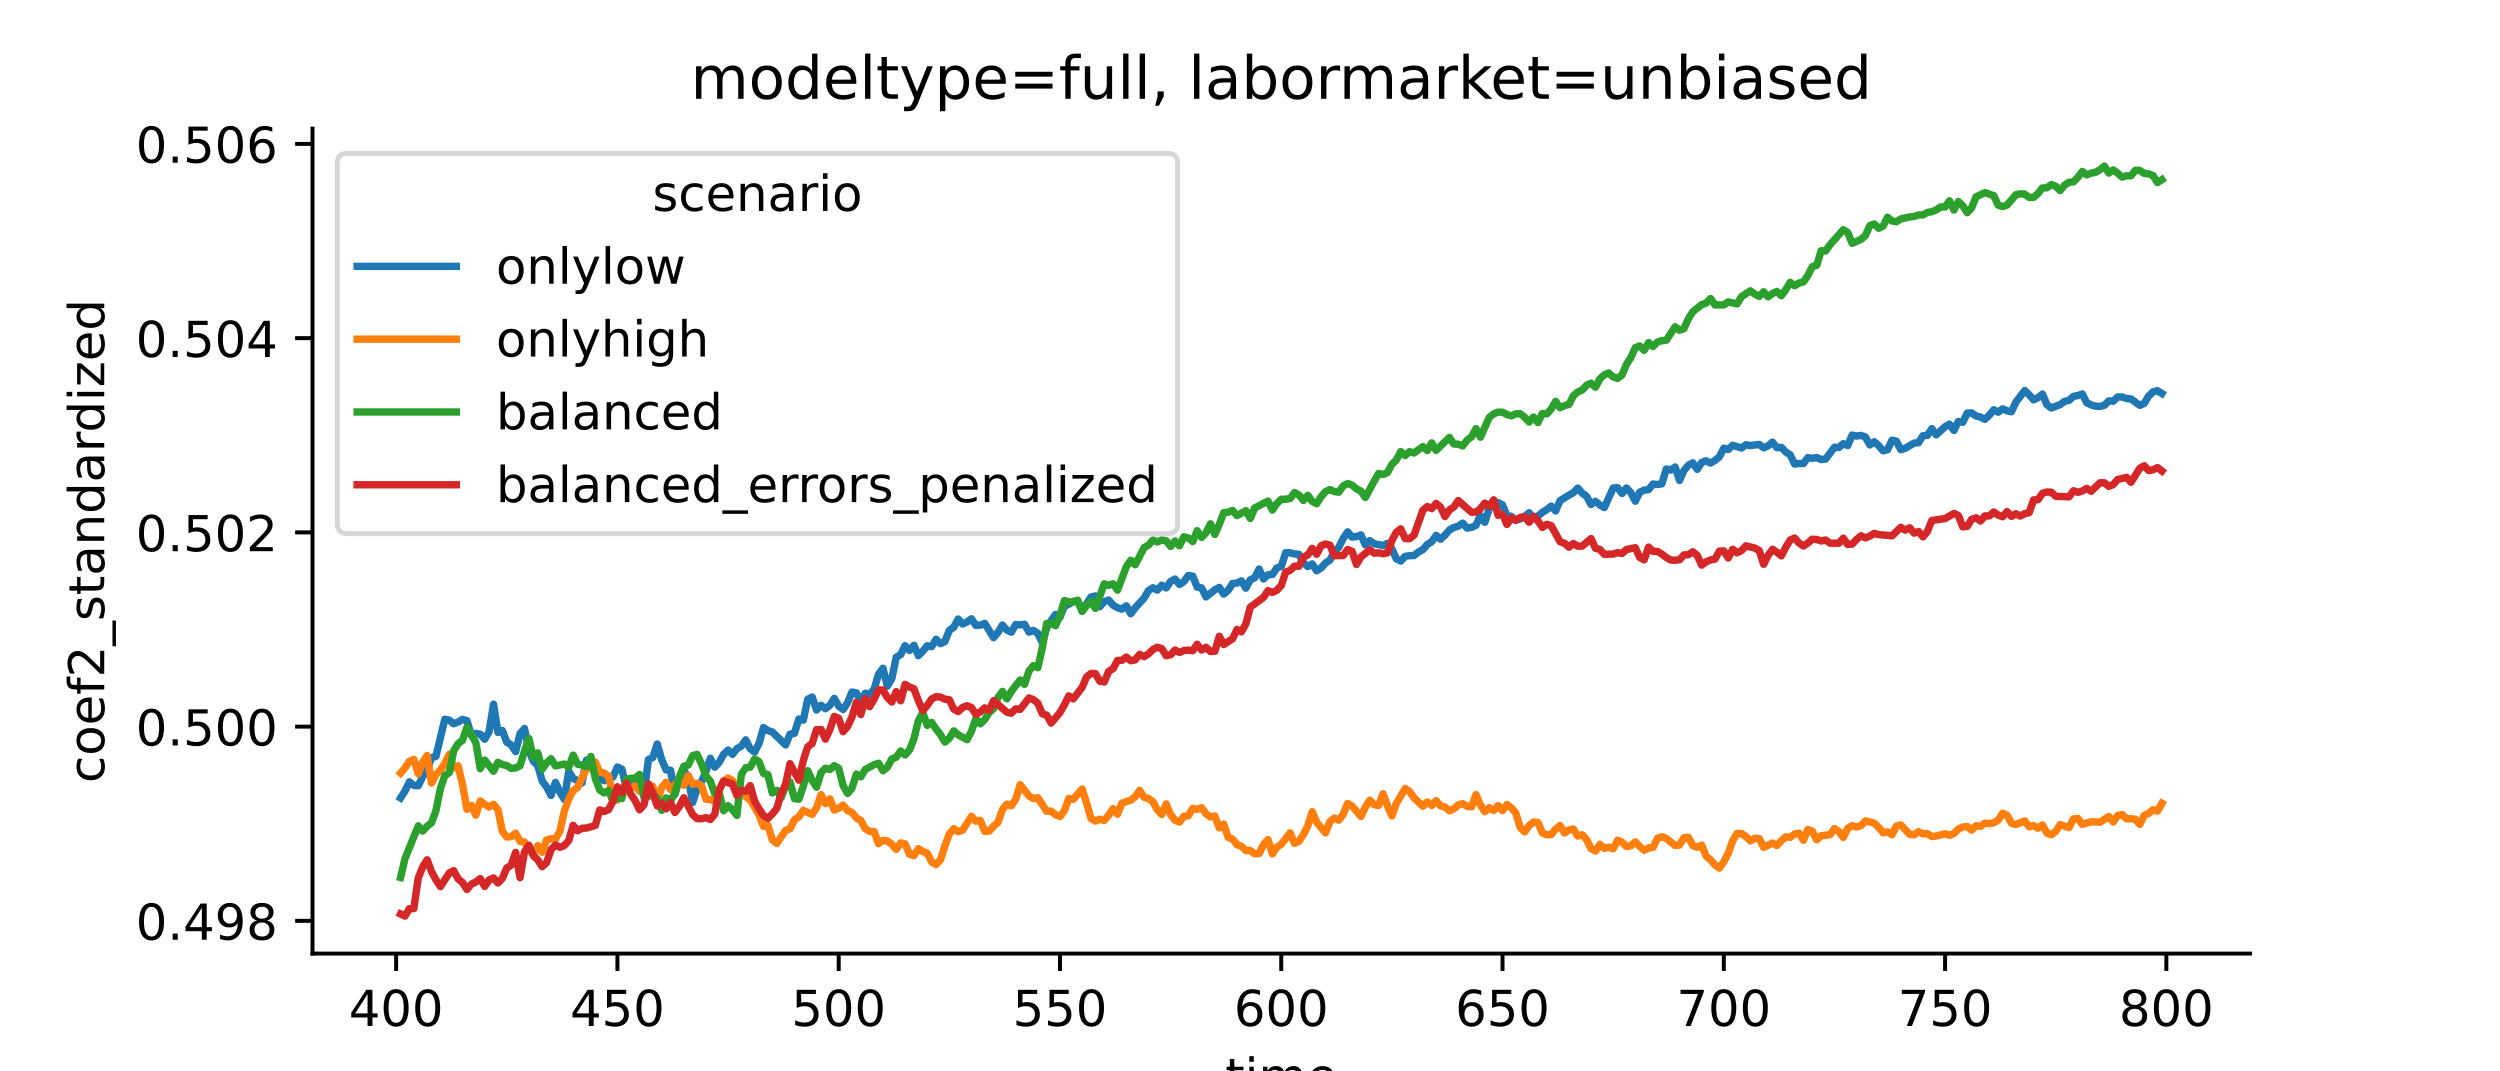 <?xml version="1.0" encoding="utf-8" standalone="no"?>
<!DOCTYPE svg PUBLIC "-//W3C//DTD SVG 1.1//EN"
  "http://www.w3.org/Graphics/SVG/1.1/DTD/svg11.dtd">
<!-- Created with matplotlib (https://matplotlib.org/) -->
<svg height="216pt" version="1.1" viewBox="0 0 504 216" width="504pt" xmlns="http://www.w3.org/2000/svg" xmlns:xlink="http://www.w3.org/1999/xlink">
 <defs>
  <style type="text/css">*{stroke-linecap:butt;stroke-linejoin:round;}</style>
 </defs>
 <g id="figure_1">
  <g id="patch_1">
   <path d="M 0 216 
L 504 216 
L 504 0 
L 0 0 
z
" style="fill:#ffffff;"/>
  </g>
  <g id="axes_1">
   <g id="patch_2">
    <path d="M 63 192.24 
L 453.6 192.24 
L 453.6 25.92 
L 63 25.92 
z
" style="fill:#ffffff;"/>
   </g>
   <g id="matplotlib.axis_1">
    <g id="xtick_1">
     <g id="line2d_1">
      <defs>
       <path d="M 0 0 
L 0 3.5 
" id="m5cd0f1c37a" style="stroke:#000000;stroke-width:0.8;"/>
      </defs>
      <g>
       <use style="stroke:#000000;stroke-width:0.8;" x="79.862" xlink:href="#m5cd0f1c37a" y="192.24"/>
      </g>
     </g>
     <g id="text_1">
      <!-- 400 -->
      <g transform="translate(70.319 206.838)scale(0.1 -0.1)">
       <defs>
        <path d="M 37.797 64.312 
L 12.891 25.391 
L 37.797 25.391 
z
M 35.203 72.906 
L 47.609 72.906 
L 47.609 25.391 
L 58.016 25.391 
L 58.016 17.188 
L 47.609 17.188 
L 47.609 0 
L 37.797 0 
L 37.797 17.188 
L 4.891 17.188 
L 4.891 26.703 
z
" id="DejaVuSans-52"/>
        <path d="M 31.781 66.406 
Q 24.172 66.406 20.328 58.906 
Q 16.5 51.422 16.5 36.375 
Q 16.5 21.391 20.328 13.891 
Q 24.172 6.391 31.781 6.391 
Q 39.453 6.391 43.281 13.891 
Q 47.125 21.391 47.125 36.375 
Q 47.125 51.422 43.281 58.906 
Q 39.453 66.406 31.781 66.406 
z
M 31.781 74.219 
Q 44.047 74.219 50.516 64.516 
Q 56.984 54.828 56.984 36.375 
Q 56.984 17.969 50.516 8.266 
Q 44.047 -1.422 31.781 -1.422 
Q 19.531 -1.422 13.062 8.266 
Q 6.594 17.969 6.594 36.375 
Q 6.594 54.828 13.062 64.516 
Q 19.531 74.219 31.781 74.219 
z
" id="DejaVuSans-48"/>
       </defs>
       <use xlink:href="#DejaVuSans-52"/>
       <use x="63.623" xlink:href="#DejaVuSans-48"/>
       <use x="127.246" xlink:href="#DejaVuSans-48"/>
      </g>
     </g>
    </g>
    <g id="xtick_2">
     <g id="line2d_2">
      <g>
       <use style="stroke:#000000;stroke-width:0.8;" x="124.472" xlink:href="#m5cd0f1c37a" y="192.24"/>
      </g>
     </g>
     <g id="text_2">
      <!-- 450 -->
      <g transform="translate(114.928 206.838)scale(0.1 -0.1)">
       <defs>
        <path d="M 10.797 72.906 
L 49.516 72.906 
L 49.516 64.594 
L 19.828 64.594 
L 19.828 46.734 
Q 21.969 47.469 24.109 47.828 
Q 26.266 48.188 28.422 48.188 
Q 40.625 48.188 47.75 41.5 
Q 54.891 34.812 54.891 23.391 
Q 54.891 11.625 47.562 5.094 
Q 40.234 -1.422 26.906 -1.422 
Q 22.312 -1.422 17.547 -0.641 
Q 12.797 0.141 7.719 1.703 
L 7.719 11.625 
Q 12.109 9.234 16.797 8.062 
Q 21.484 6.891 26.703 6.891 
Q 35.156 6.891 40.078 11.328 
Q 45.016 15.766 45.016 23.391 
Q 45.016 31 40.078 35.438 
Q 35.156 39.891 26.703 39.891 
Q 22.75 39.891 18.812 39.016 
Q 14.891 38.141 10.797 36.281 
z
" id="DejaVuSans-53"/>
       </defs>
       <use xlink:href="#DejaVuSans-52"/>
       <use x="63.623" xlink:href="#DejaVuSans-53"/>
       <use x="127.246" xlink:href="#DejaVuSans-48"/>
      </g>
     </g>
    </g>
    <g id="xtick_3">
     <g id="line2d_3">
      <g>
       <use style="stroke:#000000;stroke-width:0.8;" x="169.081" xlink:href="#m5cd0f1c37a" y="192.24"/>
      </g>
     </g>
     <g id="text_3">
      <!-- 500 -->
      <g transform="translate(159.537 206.838)scale(0.1 -0.1)">
       <use xlink:href="#DejaVuSans-53"/>
       <use x="63.623" xlink:href="#DejaVuSans-48"/>
       <use x="127.246" xlink:href="#DejaVuSans-48"/>
      </g>
     </g>
    </g>
    <g id="xtick_4">
     <g id="line2d_4">
      <g>
       <use style="stroke:#000000;stroke-width:0.8;" x="213.691" xlink:href="#m5cd0f1c37a" y="192.24"/>
      </g>
     </g>
     <g id="text_4">
      <!-- 550 -->
      <g transform="translate(204.147 206.838)scale(0.1 -0.1)">
       <use xlink:href="#DejaVuSans-53"/>
       <use x="63.623" xlink:href="#DejaVuSans-53"/>
       <use x="127.246" xlink:href="#DejaVuSans-48"/>
      </g>
     </g>
    </g>
    <g id="xtick_5">
     <g id="line2d_5">
      <g>
       <use style="stroke:#000000;stroke-width:0.8;" x="258.3" xlink:href="#m5cd0f1c37a" y="192.24"/>
      </g>
     </g>
     <g id="text_5">
      <!-- 600 -->
      <g transform="translate(248.756 206.838)scale(0.1 -0.1)">
       <defs>
        <path d="M 33.016 40.375 
Q 26.375 40.375 22.484 35.828 
Q 18.609 31.297 18.609 23.391 
Q 18.609 15.531 22.484 10.953 
Q 26.375 6.391 33.016 6.391 
Q 39.656 6.391 43.531 10.953 
Q 47.406 15.531 47.406 23.391 
Q 47.406 31.297 43.531 35.828 
Q 39.656 40.375 33.016 40.375 
z
M 52.594 71.297 
L 52.594 62.312 
Q 48.875 64.062 45.094 64.984 
Q 41.312 65.922 37.594 65.922 
Q 27.828 65.922 22.672 59.328 
Q 17.531 52.734 16.797 39.406 
Q 19.672 43.656 24.016 45.922 
Q 28.375 48.188 33.594 48.188 
Q 44.578 48.188 50.953 41.516 
Q 57.328 34.859 57.328 23.391 
Q 57.328 12.156 50.688 5.359 
Q 44.047 -1.422 33.016 -1.422 
Q 20.359 -1.422 13.672 8.266 
Q 6.984 17.969 6.984 36.375 
Q 6.984 53.656 15.188 63.938 
Q 23.391 74.219 37.203 74.219 
Q 40.922 74.219 44.703 73.484 
Q 48.484 72.75 52.594 71.297 
z
" id="DejaVuSans-54"/>
       </defs>
       <use xlink:href="#DejaVuSans-54"/>
       <use x="63.623" xlink:href="#DejaVuSans-48"/>
       <use x="127.246" xlink:href="#DejaVuSans-48"/>
      </g>
     </g>
    </g>
    <g id="xtick_6">
     <g id="line2d_6">
      <g>
       <use style="stroke:#000000;stroke-width:0.8;" x="302.909" xlink:href="#m5cd0f1c37a" y="192.24"/>
      </g>
     </g>
     <g id="text_6">
      <!-- 650 -->
      <g transform="translate(293.366 206.838)scale(0.1 -0.1)">
       <use xlink:href="#DejaVuSans-54"/>
       <use x="63.623" xlink:href="#DejaVuSans-53"/>
       <use x="127.246" xlink:href="#DejaVuSans-48"/>
      </g>
     </g>
    </g>
    <g id="xtick_7">
     <g id="line2d_7">
      <g>
       <use style="stroke:#000000;stroke-width:0.8;" x="347.519" xlink:href="#m5cd0f1c37a" y="192.24"/>
      </g>
     </g>
     <g id="text_7">
      <!-- 700 -->
      <g transform="translate(337.975 206.838)scale(0.1 -0.1)">
       <defs>
        <path d="M 8.203 72.906 
L 55.078 72.906 
L 55.078 68.703 
L 28.609 0 
L 18.312 0 
L 43.219 64.594 
L 8.203 64.594 
z
" id="DejaVuSans-55"/>
       </defs>
       <use xlink:href="#DejaVuSans-55"/>
       <use x="63.623" xlink:href="#DejaVuSans-48"/>
       <use x="127.246" xlink:href="#DejaVuSans-48"/>
      </g>
     </g>
    </g>
    <g id="xtick_8">
     <g id="line2d_8">
      <g>
       <use style="stroke:#000000;stroke-width:0.8;" x="392.128" xlink:href="#m5cd0f1c37a" y="192.24"/>
      </g>
     </g>
     <g id="text_8">
      <!-- 750 -->
      <g transform="translate(382.584 206.838)scale(0.1 -0.1)">
       <use xlink:href="#DejaVuSans-55"/>
       <use x="63.623" xlink:href="#DejaVuSans-53"/>
       <use x="127.246" xlink:href="#DejaVuSans-48"/>
      </g>
     </g>
    </g>
    <g id="xtick_9">
     <g id="line2d_9">
      <g>
       <use style="stroke:#000000;stroke-width:0.8;" x="436.738" xlink:href="#m5cd0f1c37a" y="192.24"/>
      </g>
     </g>
     <g id="text_9">
      <!-- 800 -->
      <g transform="translate(427.194 206.838)scale(0.1 -0.1)">
       <defs>
        <path d="M 31.781 34.625 
Q 24.75 34.625 20.719 30.859 
Q 16.703 27.094 16.703 20.516 
Q 16.703 13.922 20.719 10.156 
Q 24.75 6.391 31.781 6.391 
Q 38.812 6.391 42.859 10.172 
Q 46.922 13.969 46.922 20.516 
Q 46.922 27.094 42.891 30.859 
Q 38.875 34.625 31.781 34.625 
z
M 21.922 38.812 
Q 15.578 40.375 12.031 44.719 
Q 8.5 49.078 8.5 55.328 
Q 8.5 64.062 14.719 69.141 
Q 20.953 74.219 31.781 74.219 
Q 42.672 74.219 48.875 69.141 
Q 55.078 64.062 55.078 55.328 
Q 55.078 49.078 51.531 44.719 
Q 48 40.375 41.703 38.812 
Q 48.828 37.156 52.797 32.312 
Q 56.781 27.484 56.781 20.516 
Q 56.781 9.906 50.312 4.234 
Q 43.844 -1.422 31.781 -1.422 
Q 19.734 -1.422 13.25 4.234 
Q 6.781 9.906 6.781 20.516 
Q 6.781 27.484 10.781 32.312 
Q 14.797 37.156 21.922 38.812 
z
M 18.312 54.391 
Q 18.312 48.734 21.844 45.562 
Q 25.391 42.391 31.781 42.391 
Q 38.141 42.391 41.719 45.562 
Q 45.312 48.734 45.312 54.391 
Q 45.312 60.062 41.719 63.234 
Q 38.141 66.406 31.781 66.406 
Q 25.391 66.406 21.844 63.234 
Q 18.312 60.062 18.312 54.391 
z
" id="DejaVuSans-56"/>
       </defs>
       <use xlink:href="#DejaVuSans-56"/>
       <use x="63.623" xlink:href="#DejaVuSans-48"/>
       <use x="127.246" xlink:href="#DejaVuSans-48"/>
      </g>
     </g>
    </g>
    <g id="text_10">
     <!-- time -->
     <g transform="translate(247.004 220.517)scale(0.1 -0.1)">
      <defs>
       <path d="M 18.312 70.219 
L 18.312 54.688 
L 36.812 54.688 
L 36.812 47.703 
L 18.312 47.703 
L 18.312 18.016 
Q 18.312 11.328 20.141 9.422 
Q 21.969 7.516 27.594 7.516 
L 36.812 7.516 
L 36.812 0 
L 27.594 0 
Q 17.188 0 13.234 3.875 
Q 9.281 7.766 9.281 18.016 
L 9.281 47.703 
L 2.688 47.703 
L 2.688 54.688 
L 9.281 54.688 
L 9.281 70.219 
z
" id="DejaVuSans-116"/>
       <path d="M 9.422 54.688 
L 18.406 54.688 
L 18.406 0 
L 9.422 0 
z
M 9.422 75.984 
L 18.406 75.984 
L 18.406 64.594 
L 9.422 64.594 
z
" id="DejaVuSans-105"/>
       <path d="M 52 44.188 
Q 55.375 50.25 60.062 53.125 
Q 64.75 56 71.094 56 
Q 79.641 56 84.281 50.016 
Q 88.922 44.047 88.922 33.016 
L 88.922 0 
L 79.891 0 
L 79.891 32.719 
Q 79.891 40.578 77.094 44.375 
Q 74.312 48.188 68.609 48.188 
Q 61.625 48.188 57.562 43.547 
Q 53.516 38.922 53.516 30.906 
L 53.516 0 
L 44.484 0 
L 44.484 32.719 
Q 44.484 40.625 41.703 44.406 
Q 38.922 48.188 33.109 48.188 
Q 26.219 48.188 22.156 43.531 
Q 18.109 38.875 18.109 30.906 
L 18.109 0 
L 9.078 0 
L 9.078 54.688 
L 18.109 54.688 
L 18.109 46.188 
Q 21.188 51.219 25.484 53.609 
Q 29.781 56 35.688 56 
Q 41.656 56 45.828 52.969 
Q 50 49.953 52 44.188 
z
" id="DejaVuSans-109"/>
       <path d="M 56.203 29.594 
L 56.203 25.203 
L 14.891 25.203 
Q 15.484 15.922 20.484 11.062 
Q 25.484 6.203 34.422 6.203 
Q 39.594 6.203 44.453 7.469 
Q 49.312 8.734 54.109 11.281 
L 54.109 2.781 
Q 49.266 0.734 44.188 -0.344 
Q 39.109 -1.422 33.891 -1.422 
Q 20.797 -1.422 13.156 6.188 
Q 5.516 13.812 5.516 26.812 
Q 5.516 40.234 12.766 48.109 
Q 20.016 56 32.328 56 
Q 43.359 56 49.781 48.891 
Q 56.203 41.797 56.203 29.594 
z
M 47.219 32.234 
Q 47.125 39.594 43.094 43.984 
Q 39.062 48.391 32.422 48.391 
Q 24.906 48.391 20.391 44.141 
Q 15.875 39.891 15.188 32.172 
z
" id="DejaVuSans-101"/>
      </defs>
      <use xlink:href="#DejaVuSans-116"/>
      <use x="39.209" xlink:href="#DejaVuSans-105"/>
      <use x="66.992" xlink:href="#DejaVuSans-109"/>
      <use x="164.404" xlink:href="#DejaVuSans-101"/>
     </g>
    </g>
   </g>
   <g id="matplotlib.axis_2">
    <g id="ytick_1">
     <g id="line2d_10">
      <defs>
       <path d="M 0 0 
L -3.5 0 
" id="m440f11b70c" style="stroke:#000000;stroke-width:0.8;"/>
      </defs>
      <g>
       <use style="stroke:#000000;stroke-width:0.8;" x="63" xlink:href="#m440f11b70c" y="185.649"/>
      </g>
     </g>
     <g id="text_11">
      <!-- 0.498 -->
      <g transform="translate(27.372 189.448)scale(0.1 -0.1)">
       <defs>
        <path d="M 10.688 12.406 
L 21 12.406 
L 21 0 
L 10.688 0 
z
" id="DejaVuSans-46"/>
        <path d="M 10.984 1.516 
L 10.984 10.5 
Q 14.703 8.734 18.5 7.812 
Q 22.312 6.891 25.984 6.891 
Q 35.75 6.891 40.891 13.453 
Q 46.047 20.016 46.781 33.406 
Q 43.953 29.203 39.594 26.953 
Q 35.25 24.703 29.984 24.703 
Q 19.047 24.703 12.672 31.312 
Q 6.297 37.938 6.297 49.422 
Q 6.297 60.641 12.938 67.422 
Q 19.578 74.219 30.609 74.219 
Q 43.266 74.219 49.922 64.516 
Q 56.594 54.828 56.594 36.375 
Q 56.594 19.141 48.406 8.859 
Q 40.234 -1.422 26.422 -1.422 
Q 22.703 -1.422 18.891 -0.688 
Q 15.094 0.047 10.984 1.516 
z
M 30.609 32.422 
Q 37.25 32.422 41.125 36.953 
Q 45.016 41.5 45.016 49.422 
Q 45.016 57.281 41.125 61.844 
Q 37.25 66.406 30.609 66.406 
Q 23.969 66.406 20.094 61.844 
Q 16.219 57.281 16.219 49.422 
Q 16.219 41.5 20.094 36.953 
Q 23.969 32.422 30.609 32.422 
z
" id="DejaVuSans-57"/>
       </defs>
       <use xlink:href="#DejaVuSans-48"/>
       <use x="63.623" xlink:href="#DejaVuSans-46"/>
       <use x="95.41" xlink:href="#DejaVuSans-52"/>
       <use x="159.033" xlink:href="#DejaVuSans-57"/>
       <use x="222.656" xlink:href="#DejaVuSans-56"/>
      </g>
     </g>
    </g>
    <g id="ytick_2">
     <g id="line2d_11">
      <g>
       <use style="stroke:#000000;stroke-width:0.8;" x="63" xlink:href="#m440f11b70c" y="146.489"/>
      </g>
     </g>
     <g id="text_12">
      <!-- 0.500 -->
      <g transform="translate(27.372 150.288)scale(0.1 -0.1)">
       <use xlink:href="#DejaVuSans-48"/>
       <use x="63.623" xlink:href="#DejaVuSans-46"/>
       <use x="95.41" xlink:href="#DejaVuSans-53"/>
       <use x="159.033" xlink:href="#DejaVuSans-48"/>
       <use x="222.656" xlink:href="#DejaVuSans-48"/>
      </g>
     </g>
    </g>
    <g id="ytick_3">
     <g id="line2d_12">
      <g>
       <use style="stroke:#000000;stroke-width:0.8;" x="63" xlink:href="#m440f11b70c" y="107.329"/>
      </g>
     </g>
     <g id="text_13">
      <!-- 0.502 -->
      <g transform="translate(27.372 111.128)scale(0.1 -0.1)">
       <defs>
        <path d="M 19.188 8.297 
L 53.609 8.297 
L 53.609 0 
L 7.328 0 
L 7.328 8.297 
Q 12.938 14.109 22.625 23.891 
Q 32.328 33.688 34.812 36.531 
Q 39.547 41.844 41.422 45.531 
Q 43.312 49.219 43.312 52.781 
Q 43.312 58.594 39.234 62.25 
Q 35.156 65.922 28.609 65.922 
Q 23.969 65.922 18.812 64.312 
Q 13.672 62.703 7.812 59.422 
L 7.812 69.391 
Q 13.766 71.781 18.938 73 
Q 24.125 74.219 28.422 74.219 
Q 39.75 74.219 46.484 68.547 
Q 53.219 62.891 53.219 53.422 
Q 53.219 48.922 51.531 44.891 
Q 49.859 40.875 45.406 35.406 
Q 44.188 33.984 37.641 27.219 
Q 31.109 20.453 19.188 8.297 
z
" id="DejaVuSans-50"/>
       </defs>
       <use xlink:href="#DejaVuSans-48"/>
       <use x="63.623" xlink:href="#DejaVuSans-46"/>
       <use x="95.41" xlink:href="#DejaVuSans-53"/>
       <use x="159.033" xlink:href="#DejaVuSans-48"/>
       <use x="222.656" xlink:href="#DejaVuSans-50"/>
      </g>
     </g>
    </g>
    <g id="ytick_4">
     <g id="line2d_13">
      <g>
       <use style="stroke:#000000;stroke-width:0.8;" x="63" xlink:href="#m440f11b70c" y="68.168"/>
      </g>
     </g>
     <g id="text_14">
      <!-- 0.504 -->
      <g transform="translate(27.372 71.968)scale(0.1 -0.1)">
       <use xlink:href="#DejaVuSans-48"/>
       <use x="63.623" xlink:href="#DejaVuSans-46"/>
       <use x="95.41" xlink:href="#DejaVuSans-53"/>
       <use x="159.033" xlink:href="#DejaVuSans-48"/>
       <use x="222.656" xlink:href="#DejaVuSans-52"/>
      </g>
     </g>
    </g>
    <g id="ytick_5">
     <g id="line2d_14">
      <g>
       <use style="stroke:#000000;stroke-width:0.8;" x="63" xlink:href="#m440f11b70c" y="29.008"/>
      </g>
     </g>
     <g id="text_15">
      <!-- 0.506 -->
      <g transform="translate(27.372 32.807)scale(0.1 -0.1)">
       <use xlink:href="#DejaVuSans-48"/>
       <use x="63.623" xlink:href="#DejaVuSans-46"/>
       <use x="95.41" xlink:href="#DejaVuSans-53"/>
       <use x="159.033" xlink:href="#DejaVuSans-48"/>
       <use x="222.656" xlink:href="#DejaVuSans-54"/>
      </g>
     </g>
    </g>
    <g id="text_16">
     <!-- coef2_standardized -->
     <g transform="translate(21.014 157.849)rotate(-90)scale(0.1 -0.1)">
      <defs>
       <path d="M 48.781 52.594 
L 48.781 44.188 
Q 44.969 46.297 41.141 47.344 
Q 37.312 48.391 33.406 48.391 
Q 24.656 48.391 19.812 42.844 
Q 14.984 37.312 14.984 27.297 
Q 14.984 17.281 19.812 11.734 
Q 24.656 6.203 33.406 6.203 
Q 37.312 6.203 41.141 7.25 
Q 44.969 8.297 48.781 10.406 
L 48.781 2.094 
Q 45.016 0.344 40.984 -0.531 
Q 36.969 -1.422 32.422 -1.422 
Q 20.062 -1.422 12.781 6.344 
Q 5.516 14.109 5.516 27.297 
Q 5.516 40.672 12.859 48.328 
Q 20.219 56 33.016 56 
Q 37.156 56 41.109 55.141 
Q 45.062 54.297 48.781 52.594 
z
" id="DejaVuSans-99"/>
       <path d="M 30.609 48.391 
Q 23.391 48.391 19.188 42.75 
Q 14.984 37.109 14.984 27.297 
Q 14.984 17.484 19.156 11.844 
Q 23.344 6.203 30.609 6.203 
Q 37.797 6.203 41.984 11.859 
Q 46.188 17.531 46.188 27.297 
Q 46.188 37.016 41.984 42.703 
Q 37.797 48.391 30.609 48.391 
z
M 30.609 56 
Q 42.328 56 49.016 48.375 
Q 55.719 40.766 55.719 27.297 
Q 55.719 13.875 49.016 6.219 
Q 42.328 -1.422 30.609 -1.422 
Q 18.844 -1.422 12.172 6.219 
Q 5.516 13.875 5.516 27.297 
Q 5.516 40.766 12.172 48.375 
Q 18.844 56 30.609 56 
z
" id="DejaVuSans-111"/>
       <path d="M 37.109 75.984 
L 37.109 68.5 
L 28.516 68.5 
Q 23.688 68.5 21.797 66.547 
Q 19.922 64.594 19.922 59.516 
L 19.922 54.688 
L 34.719 54.688 
L 34.719 47.703 
L 19.922 47.703 
L 19.922 0 
L 10.891 0 
L 10.891 47.703 
L 2.297 47.703 
L 2.297 54.688 
L 10.891 54.688 
L 10.891 58.5 
Q 10.891 67.625 15.141 71.797 
Q 19.391 75.984 28.609 75.984 
z
" id="DejaVuSans-102"/>
       <path d="M 50.984 -16.609 
L 50.984 -23.578 
L -0.984 -23.578 
L -0.984 -16.609 
z
" id="DejaVuSans-95"/>
       <path d="M 44.281 53.078 
L 44.281 44.578 
Q 40.484 46.531 36.375 47.5 
Q 32.281 48.484 27.875 48.484 
Q 21.188 48.484 17.844 46.438 
Q 14.5 44.391 14.5 40.281 
Q 14.5 37.156 16.891 35.375 
Q 19.281 33.594 26.516 31.984 
L 29.594 31.297 
Q 39.156 29.25 43.188 25.516 
Q 47.219 21.781 47.219 15.094 
Q 47.219 7.469 41.188 3.016 
Q 35.156 -1.422 24.609 -1.422 
Q 20.219 -1.422 15.453 -0.562 
Q 10.688 0.297 5.422 2 
L 5.422 11.281 
Q 10.406 8.688 15.234 7.391 
Q 20.062 6.109 24.812 6.109 
Q 31.156 6.109 34.562 8.281 
Q 37.984 10.453 37.984 14.406 
Q 37.984 18.062 35.516 20.016 
Q 33.062 21.969 24.703 23.781 
L 21.578 24.516 
Q 13.234 26.266 9.516 29.906 
Q 5.812 33.547 5.812 39.891 
Q 5.812 47.609 11.281 51.797 
Q 16.75 56 26.812 56 
Q 31.781 56 36.172 55.266 
Q 40.578 54.547 44.281 53.078 
z
" id="DejaVuSans-115"/>
       <path d="M 34.281 27.484 
Q 23.391 27.484 19.188 25 
Q 14.984 22.516 14.984 16.5 
Q 14.984 11.719 18.141 8.906 
Q 21.297 6.109 26.703 6.109 
Q 34.188 6.109 38.703 11.406 
Q 43.219 16.703 43.219 25.484 
L 43.219 27.484 
z
M 52.203 31.203 
L 52.203 0 
L 43.219 0 
L 43.219 8.297 
Q 40.141 3.328 35.547 0.953 
Q 30.953 -1.422 24.312 -1.422 
Q 15.922 -1.422 10.953 3.297 
Q 6 8.016 6 15.922 
Q 6 25.141 12.172 29.828 
Q 18.359 34.516 30.609 34.516 
L 43.219 34.516 
L 43.219 35.406 
Q 43.219 41.609 39.141 45 
Q 35.062 48.391 27.688 48.391 
Q 23 48.391 18.547 47.266 
Q 14.109 46.141 10.016 43.891 
L 10.016 52.203 
Q 14.938 54.109 19.578 55.047 
Q 24.219 56 28.609 56 
Q 40.484 56 46.344 49.844 
Q 52.203 43.703 52.203 31.203 
z
" id="DejaVuSans-97"/>
       <path d="M 54.891 33.016 
L 54.891 0 
L 45.906 0 
L 45.906 32.719 
Q 45.906 40.484 42.875 44.328 
Q 39.844 48.188 33.797 48.188 
Q 26.516 48.188 22.312 43.547 
Q 18.109 38.922 18.109 30.906 
L 18.109 0 
L 9.078 0 
L 9.078 54.688 
L 18.109 54.688 
L 18.109 46.188 
Q 21.344 51.125 25.703 53.562 
Q 30.078 56 35.797 56 
Q 45.219 56 50.047 50.172 
Q 54.891 44.344 54.891 33.016 
z
" id="DejaVuSans-110"/>
       <path d="M 45.406 46.391 
L 45.406 75.984 
L 54.391 75.984 
L 54.391 0 
L 45.406 0 
L 45.406 8.203 
Q 42.578 3.328 38.25 0.953 
Q 33.938 -1.422 27.875 -1.422 
Q 17.969 -1.422 11.734 6.484 
Q 5.516 14.406 5.516 27.297 
Q 5.516 40.188 11.734 48.094 
Q 17.969 56 27.875 56 
Q 33.938 56 38.25 53.625 
Q 42.578 51.266 45.406 46.391 
z
M 14.797 27.297 
Q 14.797 17.391 18.875 11.75 
Q 22.953 6.109 30.078 6.109 
Q 37.203 6.109 41.297 11.75 
Q 45.406 17.391 45.406 27.297 
Q 45.406 37.203 41.297 42.844 
Q 37.203 48.484 30.078 48.484 
Q 22.953 48.484 18.875 42.844 
Q 14.797 37.203 14.797 27.297 
z
" id="DejaVuSans-100"/>
       <path d="M 41.109 46.297 
Q 39.594 47.172 37.812 47.578 
Q 36.031 48 33.891 48 
Q 26.266 48 22.188 43.047 
Q 18.109 38.094 18.109 28.812 
L 18.109 0 
L 9.078 0 
L 9.078 54.688 
L 18.109 54.688 
L 18.109 46.188 
Q 20.953 51.172 25.484 53.578 
Q 30.031 56 36.531 56 
Q 37.453 56 38.578 55.875 
Q 39.703 55.766 41.062 55.516 
z
" id="DejaVuSans-114"/>
       <path d="M 5.516 54.688 
L 48.188 54.688 
L 48.188 46.484 
L 14.406 7.172 
L 48.188 7.172 
L 48.188 0 
L 4.297 0 
L 4.297 8.203 
L 38.094 47.516 
L 5.516 47.516 
z
" id="DejaVuSans-122"/>
      </defs>
      <use xlink:href="#DejaVuSans-99"/>
      <use x="54.98" xlink:href="#DejaVuSans-111"/>
      <use x="116.162" xlink:href="#DejaVuSans-101"/>
      <use x="177.686" xlink:href="#DejaVuSans-102"/>
      <use x="212.891" xlink:href="#DejaVuSans-50"/>
      <use x="276.514" xlink:href="#DejaVuSans-95"/>
      <use x="326.514" xlink:href="#DejaVuSans-115"/>
      <use x="378.613" xlink:href="#DejaVuSans-116"/>
      <use x="417.822" xlink:href="#DejaVuSans-97"/>
      <use x="479.102" xlink:href="#DejaVuSans-110"/>
      <use x="542.48" xlink:href="#DejaVuSans-100"/>
      <use x="605.957" xlink:href="#DejaVuSans-97"/>
      <use x="667.236" xlink:href="#DejaVuSans-114"/>
      <use x="706.6" xlink:href="#DejaVuSans-100"/>
      <use x="770.076" xlink:href="#DejaVuSans-105"/>
      <use x="797.859" xlink:href="#DejaVuSans-122"/>
      <use x="850.35" xlink:href="#DejaVuSans-101"/>
      <use x="911.873" xlink:href="#DejaVuSans-100"/>
     </g>
    </g>
   </g>
   <g id="line2d_15">
    <path clip-path="url(#p5d70e185f6)" d="M 80.755 160.871 
L 81.647 159.482 
L 82.539 157.624 
L 83.431 158.344 
L 84.323 158.39 
L 85.215 156.587 
L 86.108 155.084 
L 87 152.793 
L 87.892 152.442 
L 89.676 145.012 
L 90.569 145.171 
L 91.461 145.909 
L 92.353 145.557 
L 93.245 145.035 
L 94.137 145.306 
L 95.03 148.241 
L 95.922 147.854 
L 96.814 148.014 
L 97.706 149.03 
L 98.598 147.545 
L 99.49 141.97 
L 100.383 147.648 
L 101.275 147.282 
L 102.167 149.615 
L 103.059 150.183 
L 103.951 151.524 
L 104.844 147.904 
L 105.736 146.871 
L 106.628 151.281 
L 107.52 153.483 
L 108.412 154.341 
L 109.305 157.47 
L 110.197 158.653 
L 111.089 160.357 
L 111.981 157.733 
L 112.873 159.669 
L 113.766 161.169 
L 114.658 155.508 
L 115.55 156.929 
L 117.334 157.834 
L 118.226 153.242 
L 119.119 154.154 
L 120.011 154.87 
L 120.903 156.816 
L 121.795 157.389 
L 122.687 157.108 
L 123.58 156.605 
L 124.472 154.652 
L 125.364 155.064 
L 126.256 158.809 
L 127.148 157.385 
L 128.041 157.059 
L 128.933 158.283 
L 129.825 160.096 
L 130.717 153.138 
L 131.609 152.707 
L 132.501 149.997 
L 133.394 153.142 
L 134.286 155.211 
L 135.178 155.29 
L 136.07 160.132 
L 136.962 157.048 
L 137.855 155.23 
L 138.747 156.879 
L 139.639 161.761 
L 140.531 159.022 
L 141.423 157.602 
L 142.316 155.475 
L 143.208 152.865 
L 144.1 154.66 
L 144.992 153.675 
L 145.884 152.055 
L 146.776 151.213 
L 147.669 152.075 
L 148.561 150.937 
L 149.453 150.423 
L 150.345 149.151 
L 151.237 150.946 
L 152.13 151.621 
L 153.022 149.871 
L 153.914 146.686 
L 154.806 147.293 
L 155.698 147.57 
L 158.375 150.176 
L 159.267 148.008 
L 160.159 147.83 
L 161.051 144.965 
L 161.944 145.184 
L 162.836 140.981 
L 163.728 140.52 
L 164.62 143.128 
L 165.512 142.18 
L 166.405 142.874 
L 167.297 142.186 
L 168.189 140.795 
L 169.081 142.348 
L 169.973 143.038 
L 170.866 141.685 
L 171.758 139.523 
L 172.65 139.683 
L 173.542 141.484 
L 174.434 139.744 
L 175.326 140.047 
L 176.219 138.93 
L 177.111 135.925 
L 178.003 134.724 
L 178.895 138.329 
L 179.787 136.835 
L 180.68 132.492 
L 181.572 131.982 
L 182.464 130.172 
L 183.356 131.136 
L 184.248 130.085 
L 185.141 132.174 
L 186.033 131.278 
L 186.925 130.194 
L 187.817 130.368 
L 188.709 128.881 
L 189.602 129.759 
L 190.494 129.324 
L 191.386 127.074 
L 192.278 126.45 
L 193.17 124.798 
L 194.062 125.793 
L 194.955 125.383 
L 195.847 124.748 
L 196.739 126.086 
L 197.631 126.023 
L 198.523 125.674 
L 200.308 128.558 
L 201.2 127.471 
L 202.092 126.021 
L 202.984 127.02 
L 203.877 127.457 
L 204.769 125.91 
L 205.661 125.972 
L 206.553 125.85 
L 207.445 127.442 
L 208.337 127.095 
L 209.23 127.686 
L 210.122 129.552 
L 211.014 126.582 
L 211.906 125.113 
L 212.798 123.872 
L 213.691 124.438 
L 214.583 122.208 
L 215.475 121.816 
L 216.367 121.235 
L 217.259 121.189 
L 218.152 123.12 
L 219.936 120.363 
L 220.828 120.145 
L 221.72 122.305 
L 222.612 121.286 
L 223.505 120.97 
L 224.397 122.002 
L 225.289 122.52 
L 226.181 122.811 
L 227.073 122.133 
L 227.966 123.731 
L 228.858 122.527 
L 230.642 120.585 
L 231.534 119.056 
L 232.427 118.497 
L 233.319 118.956 
L 234.211 117.97 
L 235.103 118.517 
L 235.995 117.205 
L 236.887 116.741 
L 237.78 117.82 
L 238.672 117.251 
L 239.564 116.016 
L 240.456 116.144 
L 241.348 118.353 
L 242.241 118.523 
L 243.133 120.334 
L 244.917 118.894 
L 245.809 118.424 
L 246.702 119.759 
L 247.594 119.027 
L 248.486 117.633 
L 249.378 117.549 
L 250.27 117.096 
L 251.162 118.574 
L 252.055 116.885 
L 252.947 116.475 
L 253.839 114.718 
L 254.731 116.724 
L 255.623 115.88 
L 256.516 115.832 
L 257.408 114.494 
L 258.3 114.198 
L 259.192 111.433 
L 260.084 111.439 
L 260.977 111.673 
L 261.869 111.743 
L 262.761 113.434 
L 263.653 114.217 
L 264.545 113.685 
L 265.438 115.073 
L 266.33 114.513 
L 267.222 113.509 
L 268.114 112.91 
L 269.006 111.261 
L 269.898 110.338 
L 270.791 108.545 
L 271.683 107.229 
L 272.575 108.28 
L 273.467 108.178 
L 274.359 107.849 
L 275.252 109.846 
L 276.144 108.993 
L 277.036 109.626 
L 278.82 109.957 
L 279.713 109.551 
L 280.605 110.632 
L 281.497 112.662 
L 282.389 113.103 
L 283.281 112.162 
L 284.173 112.018 
L 285.066 111.992 
L 285.958 111.286 
L 286.85 110.811 
L 287.742 109.763 
L 288.634 109.221 
L 289.527 107.924 
L 290.419 108.708 
L 291.311 107.875 
L 292.203 106.838 
L 293.095 106.338 
L 293.988 106.082 
L 294.88 105.466 
L 295.772 106.476 
L 296.664 106.326 
L 297.556 105.898 
L 298.448 103.924 
L 299.341 105.289 
L 300.233 102.479 
L 302.017 101.337 
L 302.909 101.812 
L 303.802 103.976 
L 304.694 104.098 
L 305.586 104.904 
L 306.478 104.616 
L 307.37 104.116 
L 308.263 103.371 
L 309.155 104.27 
L 310.047 104.033 
L 310.939 103.279 
L 311.831 102.741 
L 312.723 102.031 
L 313.616 103.007 
L 314.508 100.922 
L 316.292 99.83 
L 317.184 99.324 
L 318.077 98.404 
L 318.969 99.418 
L 319.861 100.075 
L 320.753 101.702 
L 321.645 101.065 
L 322.538 101.798 
L 323.43 102.324 
L 325.214 98.387 
L 326.106 98.319 
L 326.998 99.472 
L 327.891 98.384 
L 328.783 99.306 
L 329.675 101.044 
L 330.567 99.224 
L 331.459 98.81 
L 332.352 98.711 
L 333.244 97.576 
L 334.136 97.67 
L 335.028 97.538 
L 335.92 94.558 
L 336.813 94.764 
L 337.705 94.151 
L 338.597 96.862 
L 339.489 94.868 
L 340.381 93.787 
L 341.274 93.304 
L 342.166 94.62 
L 343.058 93.232 
L 343.95 92.9 
L 344.842 93.359 
L 345.734 92.819 
L 346.627 92.106 
L 347.519 90.34 
L 348.411 90.628 
L 349.303 89.766 
L 351.088 90.324 
L 351.98 89.657 
L 352.872 89.827 
L 354.656 89.604 
L 355.549 90.268 
L 356.441 89.893 
L 357.333 89.146 
L 358.225 90.253 
L 359.117 90.186 
L 360.009 91.118 
L 360.902 91.686 
L 361.794 93.56 
L 362.686 93.429 
L 363.578 93.446 
L 364.47 92.244 
L 365.363 92.392 
L 366.255 92.244 
L 367.147 92.652 
L 368.039 92.547 
L 369.824 90.166 
L 370.716 90.215 
L 371.608 89.441 
L 372.5 89.83 
L 373.392 87.712 
L 374.284 87.91 
L 375.177 87.779 
L 376.069 88.103 
L 376.961 89.695 
L 377.853 89.054 
L 378.745 89.848 
L 379.638 90.887 
L 380.53 90.66 
L 381.422 88.746 
L 382.314 88.948 
L 383.206 90.659 
L 384.099 90.372 
L 385.883 89.327 
L 386.775 89.241 
L 387.667 87.825 
L 388.559 87.771 
L 389.452 86.423 
L 390.344 87.663 
L 392.128 86.02 
L 393.02 85.506 
L 393.913 86.783 
L 394.805 84.969 
L 395.697 85.126 
L 396.589 83.283 
L 397.481 83.238 
L 398.374 83.867 
L 399.266 84.09 
L 400.158 84.532 
L 401.05 83.675 
L 401.942 82.616 
L 402.834 83.103 
L 403.727 82.423 
L 404.619 82.817 
L 405.511 83.006 
L 406.403 81.072 
L 408.188 78.727 
L 409.08 79.585 
L 409.972 80.604 
L 410.864 80.165 
L 411.756 79.451 
L 412.649 81.572 
L 413.541 82.248 
L 415.325 81.571 
L 416.217 80.911 
L 417.11 80.714 
L 418.002 79.909 
L 418.894 79.743 
L 419.786 79.422 
L 420.678 81.186 
L 421.57 81.627 
L 422.463 81.884 
L 423.355 81.933 
L 424.247 81.701 
L 425.139 80.822 
L 426.031 80.882 
L 426.924 80.034 
L 427.816 80.028 
L 428.708 80.343 
L 429.6 80.416 
L 431.385 81.72 
L 432.277 81.318 
L 433.169 79.845 
L 434.061 78.984 
L 434.953 78.772 
L 435.845 79.329 
L 435.845 79.329 
" style="fill:none;stroke:#1f77b4;stroke-linecap:square;stroke-width:1.5;"/>
   </g>
   <g id="line2d_16">
    <path clip-path="url(#p5d70e185f6)" d="M 80.755 155.857 
L 81.647 154.816 
L 82.539 153.463 
L 83.431 153.097 
L 84.323 156.024 
L 85.215 153.63 
L 86.108 152.308 
L 87 157.872 
L 87.892 156.153 
L 88.784 155.236 
L 89.676 153.947 
L 90.569 152.056 
L 91.461 154.828 
L 92.353 154.387 
L 93.245 158.181 
L 94.137 163.174 
L 95.03 162.371 
L 95.922 164.336 
L 96.814 161.464 
L 97.706 162.156 
L 98.598 162.703 
L 99.49 162.156 
L 100.383 163.244 
L 101.275 167.602 
L 102.167 168.741 
L 103.059 168.683 
L 103.951 167.97 
L 104.844 169.6 
L 105.736 169.762 
L 106.628 171.191 
L 107.52 172.364 
L 108.412 170.495 
L 109.305 171.795 
L 110.197 169.322 
L 111.089 169.108 
L 111.981 169.165 
L 112.873 167.551 
L 113.766 163.521 
L 114.658 161.089 
L 115.55 159.355 
L 116.442 158.753 
L 118.226 154.913 
L 119.119 154.927 
L 120.011 153.634 
L 120.903 155.645 
L 121.795 155.86 
L 122.687 156.462 
L 123.58 160.74 
L 124.472 161.289 
L 125.364 159.339 
L 126.256 158.439 
L 127.148 158.938 
L 128.041 158.403 
L 128.933 159.526 
L 129.825 159.735 
L 130.717 158.498 
L 131.609 158.519 
L 132.501 161.563 
L 133.394 158.802 
L 134.286 157.708 
L 135.178 159.169 
L 136.07 158.32 
L 136.962 157.068 
L 137.855 158.298 
L 138.747 156.351 
L 139.639 158.083 
L 140.531 157.903 
L 141.423 158.399 
L 142.316 161.123 
L 143.208 161.165 
L 144.1 161.586 
L 144.992 159.321 
L 145.884 157.443 
L 146.776 156.856 
L 147.669 157.37 
L 148.561 159.022 
L 149.453 159.393 
L 150.345 160.622 
L 151.237 161.242 
L 153.022 164.273 
L 153.914 166.596 
L 154.806 166.398 
L 155.698 169.301 
L 156.591 170.053 
L 158.375 167.4 
L 159.267 167.089 
L 160.159 165.267 
L 161.051 164.685 
L 161.944 163.377 
L 163.728 164.19 
L 164.62 162.837 
L 165.512 160.217 
L 166.405 162.009 
L 167.297 161.042 
L 168.189 163.302 
L 169.081 162.944 
L 169.973 162.304 
L 170.866 163.411 
L 171.758 163.784 
L 172.65 164.904 
L 173.542 165.406 
L 174.434 167.047 
L 175.326 167.61 
L 176.219 167.652 
L 177.111 170.088 
L 178.003 169.422 
L 178.895 169.525 
L 179.787 170.213 
L 180.68 171.22 
L 181.572 169.935 
L 182.464 170.136 
L 183.356 172.218 
L 184.248 172.492 
L 185.141 171.098 
L 186.033 171.638 
L 186.925 172.013 
L 187.817 173.77 
L 188.709 174.301 
L 189.602 173.336 
L 190.494 170.518 
L 191.386 168.108 
L 192.278 167.068 
L 193.17 167.666 
L 194.062 167.351 
L 195.847 164.583 
L 196.739 165.546 
L 197.631 165.395 
L 198.523 167.608 
L 199.416 167.54 
L 200.308 166.572 
L 201.2 165.776 
L 202.092 163.195 
L 202.984 162.12 
L 203.877 162.45 
L 204.769 161.124 
L 205.661 158.204 
L 207.445 160.468 
L 208.337 160.996 
L 209.23 160.835 
L 211.014 163.551 
L 211.906 163.524 
L 212.798 164.26 
L 213.691 164.613 
L 214.583 163.426 
L 215.475 160.964 
L 216.367 161.144 
L 218.152 159.067 
L 219.044 161.826 
L 219.936 164.989 
L 220.828 165.533 
L 221.72 165.152 
L 222.612 165.412 
L 223.505 164.35 
L 224.397 163.03 
L 225.289 164.15 
L 226.181 161.893 
L 227.966 161.311 
L 228.858 160.597 
L 229.75 159.345 
L 230.642 160.728 
L 231.534 160.962 
L 232.427 161.621 
L 233.319 163.267 
L 234.211 164.184 
L 235.103 162.077 
L 235.995 164.215 
L 236.887 165.355 
L 237.78 165.742 
L 238.672 164.562 
L 239.564 164.451 
L 240.456 162.971 
L 241.348 163.165 
L 242.241 162.832 
L 243.133 164.069 
L 244.025 164.702 
L 244.917 164.517 
L 245.809 166.901 
L 246.702 166.147 
L 247.594 168.815 
L 248.486 169.157 
L 249.378 170.307 
L 250.27 170.596 
L 251.162 171.481 
L 252.055 171.461 
L 252.947 172.105 
L 253.839 172.076 
L 254.731 170.238 
L 255.623 169.266 
L 256.516 172.155 
L 257.408 170.811 
L 258.3 170.203 
L 260.084 167.912 
L 260.977 170.028 
L 261.869 169.603 
L 262.761 168.26 
L 263.653 166.508 
L 264.545 163.64 
L 265.438 165.76 
L 267.222 167.907 
L 268.114 165.641 
L 269.006 164.911 
L 269.898 165.356 
L 270.791 164.157 
L 271.683 161.984 
L 272.575 162.488 
L 274.359 164.604 
L 275.252 162.728 
L 276.144 161.332 
L 277.036 162.231 
L 277.928 162.358 
L 278.82 160.021 
L 279.713 162.447 
L 280.605 164.51 
L 281.497 161.975 
L 283.281 158.979 
L 284.173 159.564 
L 285.066 160.843 
L 286.85 162.542 
L 287.742 161.678 
L 288.634 162.373 
L 289.527 161.424 
L 290.419 162.455 
L 291.311 162.714 
L 292.203 163.463 
L 293.095 163.059 
L 293.988 162.297 
L 294.88 162.005 
L 295.772 162.553 
L 296.664 162.664 
L 297.556 160.198 
L 298.448 162.294 
L 299.341 163.636 
L 300.233 162.832 
L 301.125 163.387 
L 302.017 162.422 
L 302.909 163.415 
L 303.802 162.187 
L 304.694 162.864 
L 305.586 163.919 
L 306.478 166.826 
L 307.37 167.697 
L 308.263 166.438 
L 309.155 165.739 
L 310.047 165.814 
L 310.939 167.917 
L 311.831 168.289 
L 312.723 168.247 
L 313.616 167.157 
L 314.508 166.428 
L 315.4 167.928 
L 316.292 167.32 
L 317.184 167.13 
L 318.077 168.53 
L 318.969 168.296 
L 319.861 169.282 
L 320.753 171.089 
L 321.645 171.563 
L 322.538 170.23 
L 323.43 171.023 
L 324.322 170.796 
L 325.214 171.115 
L 326.106 169.387 
L 326.998 169.772 
L 327.891 170.661 
L 328.783 170.511 
L 329.675 169.724 
L 330.567 170.659 
L 331.459 171.406 
L 332.352 170.96 
L 333.244 170.828 
L 334.136 169 
L 335.028 168.686 
L 335.92 169.037 
L 337.705 170.441 
L 338.597 170.356 
L 339.489 168.876 
L 340.381 168.802 
L 341.274 170.461 
L 342.166 170.814 
L 343.058 170.398 
L 343.95 172.579 
L 344.842 173.327 
L 345.734 174.375 
L 346.627 175.011 
L 347.519 173.743 
L 348.411 172.03 
L 349.303 169.505 
L 350.195 168.024 
L 351.088 168.051 
L 351.98 168.637 
L 352.872 169.548 
L 353.764 168.983 
L 354.656 169.038 
L 355.549 170.825 
L 357.333 169.97 
L 358.225 170.434 
L 359.117 169.483 
L 360.009 168.711 
L 360.902 168.796 
L 361.794 168.129 
L 362.686 167.98 
L 363.578 169.388 
L 364.47 167.239 
L 365.363 167.568 
L 366.255 169.304 
L 367.147 168.494 
L 368.931 168.275 
L 369.824 167.044 
L 370.716 167.633 
L 371.608 168.833 
L 372.5 166.973 
L 373.392 166.46 
L 374.284 166.718 
L 375.177 166.453 
L 376.069 165.501 
L 377.853 165.935 
L 378.745 166.801 
L 379.638 167.897 
L 380.53 167.699 
L 381.422 168.29 
L 382.314 166.532 
L 383.206 166.318 
L 384.991 168.188 
L 385.883 168.287 
L 386.775 167.671 
L 387.667 168.122 
L 388.559 168.064 
L 389.452 168.645 
L 390.344 168.548 
L 392.128 168.087 
L 393.02 168.393 
L 393.913 168.028 
L 394.805 167.145 
L 395.697 166.717 
L 396.589 166.624 
L 397.481 167.355 
L 398.374 166.468 
L 399.266 166.571 
L 400.158 165.968 
L 401.05 166.015 
L 401.942 165.881 
L 402.834 165.345 
L 403.727 163.964 
L 404.619 164.345 
L 405.511 165.967 
L 406.403 166.215 
L 408.188 165.5 
L 409.08 166.688 
L 409.972 166.437 
L 410.864 166.969 
L 411.756 166.313 
L 412.649 167.937 
L 413.541 168.267 
L 414.433 167.633 
L 415.325 166.237 
L 417.11 166.847 
L 418.002 165.099 
L 418.894 164.991 
L 419.786 166.186 
L 421.57 165.669 
L 423.355 165.749 
L 425.139 164.609 
L 426.031 165.722 
L 426.924 164.419 
L 427.816 164.198 
L 428.708 165.075 
L 429.6 165.05 
L 430.492 165.162 
L 431.385 166.208 
L 432.277 164.388 
L 433.169 163.987 
L 434.061 163.238 
L 434.953 163.51 
L 435.845 161.949 
L 435.845 161.949 
" style="fill:none;stroke:#ff7f0e;stroke-linecap:square;stroke-width:1.5;"/>
   </g>
   <g id="line2d_17">
    <path clip-path="url(#p5d70e185f6)" d="M 80.755 176.899 
L 81.647 173.094 
L 84.323 166.486 
L 85.215 167.535 
L 86.108 166.569 
L 87 165.876 
L 87.892 163.418 
L 88.784 158.954 
L 89.676 156.36 
L 90.569 155.754 
L 91.461 151.376 
L 92.353 149.907 
L 93.245 149.251 
L 94.137 146.586 
L 95.922 149.683 
L 96.814 154.957 
L 97.706 153.232 
L 99.49 155.478 
L 100.383 153.685 
L 101.275 154.132 
L 102.167 154.346 
L 103.059 154.902 
L 103.951 154.823 
L 104.844 154.371 
L 105.736 151.397 
L 106.628 148.876 
L 107.52 152.723 
L 108.412 151.787 
L 109.305 155.067 
L 110.197 153.793 
L 111.089 152.96 
L 111.981 154.405 
L 113.766 154.03 
L 114.658 154.65 
L 115.55 152.237 
L 116.442 154.061 
L 117.334 154.232 
L 118.226 154.576 
L 119.119 152.509 
L 120.011 156.939 
L 120.903 159.269 
L 121.795 159.848 
L 122.687 159.374 
L 123.58 161.519 
L 124.472 160.867 
L 125.364 161.005 
L 126.256 157.177 
L 127.148 156.896 
L 128.041 156.882 
L 128.933 156.13 
L 129.825 160.768 
L 130.717 160.55 
L 131.609 160.166 
L 132.501 160.872 
L 133.394 163.361 
L 134.286 160.866 
L 135.178 161.446 
L 136.07 159.856 
L 136.962 156.597 
L 137.855 154.478 
L 138.747 154.227 
L 139.639 152.338 
L 140.531 152.089 
L 141.423 154.003 
L 142.316 156.401 
L 143.208 157.501 
L 144.1 160.021 
L 144.992 159.841 
L 145.884 163.441 
L 146.776 162.436 
L 147.669 163.238 
L 148.561 164.385 
L 149.453 156.122 
L 150.345 154.768 
L 151.237 154.674 
L 152.13 153.006 
L 153.022 153.559 
L 153.914 155.921 
L 154.806 156.176 
L 155.698 159.857 
L 156.591 159.323 
L 157.483 160.813 
L 158.375 158.543 
L 159.267 157.638 
L 160.159 161.007 
L 161.051 161.118 
L 161.944 158.488 
L 162.836 155.37 
L 163.728 157.31 
L 164.62 158.702 
L 165.512 155.775 
L 166.405 154.87 
L 167.297 155.13 
L 168.189 154.362 
L 169.081 154.879 
L 169.973 158.377 
L 170.866 159.95 
L 171.758 158.896 
L 172.65 156.062 
L 173.542 156.613 
L 174.434 155.134 
L 176.219 154.166 
L 177.111 153.871 
L 178.003 155.376 
L 178.895 154.69 
L 179.787 153.005 
L 180.68 152.649 
L 181.572 151.401 
L 182.464 152.2 
L 183.356 151.203 
L 184.248 148.945 
L 185.141 145.292 
L 186.033 143.646 
L 186.925 146.234 
L 187.817 145.634 
L 188.709 146.982 
L 189.602 148.107 
L 190.494 149.599 
L 191.386 148.849 
L 192.278 147.345 
L 193.17 148.144 
L 194.955 149.116 
L 195.847 147.412 
L 196.739 144.864 
L 197.631 145.921 
L 198.523 145.062 
L 199.416 143.668 
L 200.308 142.841 
L 201.2 140.612 
L 202.092 139.387 
L 202.984 140.881 
L 203.877 139.369 
L 205.661 137.085 
L 206.553 137.952 
L 207.445 135.268 
L 208.337 134.202 
L 209.23 134.595 
L 210.122 130.594 
L 211.014 125.715 
L 211.906 125.57 
L 212.798 126.139 
L 213.691 124.049 
L 214.583 121.075 
L 215.475 121.358 
L 216.367 121.345 
L 217.259 120.994 
L 218.152 123.267 
L 219.044 122.083 
L 219.936 121.249 
L 220.828 122.641 
L 222.612 117.7 
L 223.505 118.003 
L 224.397 117.686 
L 225.289 118.969 
L 227.073 114.237 
L 227.966 112.944 
L 228.858 113.853 
L 230.642 110.411 
L 231.534 109.888 
L 232.427 108.892 
L 233.319 109.257 
L 234.211 108.866 
L 235.103 109.029 
L 235.995 110.151 
L 236.887 109.072 
L 237.78 110.032 
L 238.672 108.209 
L 239.564 108.449 
L 240.456 109.171 
L 241.348 106.993 
L 242.241 108.339 
L 243.133 107.414 
L 244.025 105.597 
L 244.917 107.743 
L 245.809 105.724 
L 246.702 103.359 
L 247.594 103.265 
L 248.486 102.908 
L 249.378 103.947 
L 251.162 102.954 
L 252.055 104.531 
L 252.947 102.399 
L 255.623 101.016 
L 256.516 102.833 
L 257.408 101.508 
L 258.3 100.664 
L 259.192 100.651 
L 260.084 100.507 
L 260.977 99.288 
L 261.869 99.787 
L 262.761 100.893 
L 263.653 99.851 
L 264.545 101.079 
L 265.438 101.555 
L 266.33 100.149 
L 267.222 99.106 
L 268.114 98.701 
L 269.006 99.103 
L 269.898 99.223 
L 270.791 97.962 
L 271.683 97.484 
L 272.575 97.794 
L 273.467 98.544 
L 274.359 99.007 
L 275.252 100.281 
L 277.036 96.975 
L 277.928 95.446 
L 278.82 95.656 
L 279.713 95.269 
L 280.605 93.597 
L 281.497 92.759 
L 282.389 91.039 
L 283.281 91.835 
L 284.173 91.052 
L 285.066 91.315 
L 286.85 90.05 
L 287.742 90.824 
L 288.634 89.287 
L 289.527 90.795 
L 292.203 88.176 
L 293.095 89.51 
L 293.988 89.549 
L 294.88 89.901 
L 295.772 88.727 
L 296.664 88.051 
L 297.556 86.428 
L 298.448 88.139 
L 300.233 84.153 
L 301.125 83.42 
L 302.017 83.088 
L 302.909 83.094 
L 303.802 83.574 
L 304.694 83.831 
L 305.586 83.427 
L 306.478 83.413 
L 307.37 84.106 
L 308.263 85.095 
L 309.155 84.079 
L 310.047 85.194 
L 310.939 83.358 
L 311.831 83.45 
L 312.723 82.461 
L 313.616 80.919 
L 314.508 82.193 
L 315.4 81.79 
L 316.292 81.54 
L 317.184 79.805 
L 318.077 79.025 
L 318.969 78.629 
L 319.861 77.665 
L 320.753 77.258 
L 321.645 78.053 
L 322.538 76.377 
L 323.43 75.558 
L 324.322 75.194 
L 325.214 76.002 
L 326.106 76.283 
L 326.998 75.573 
L 327.891 73.464 
L 328.783 72.069 
L 329.675 70.092 
L 330.567 69.757 
L 331.459 70.62 
L 332.352 69.079 
L 333.244 69.849 
L 334.136 68.972 
L 335.028 68.681 
L 335.92 68.581 
L 337.705 65.881 
L 338.597 66.579 
L 339.489 66.251 
L 340.381 64.229 
L 341.274 62.831 
L 343.058 61.419 
L 343.95 61.108 
L 344.842 60.182 
L 345.734 61.463 
L 347.519 61.464 
L 348.411 60.872 
L 350.195 61.265 
L 351.088 59.795 
L 352.872 58.636 
L 353.764 59.292 
L 354.656 59.743 
L 355.549 58.822 
L 356.441 59.837 
L 357.333 59.169 
L 358.225 58.769 
L 359.117 59.607 
L 360.009 58.417 
L 360.902 56.919 
L 361.794 57.603 
L 362.686 57.052 
L 363.578 56.82 
L 364.47 55.545 
L 365.363 53.748 
L 366.255 53.493 
L 367.147 50.542 
L 368.039 50.595 
L 368.931 49.346 
L 371.608 46.313 
L 372.5 46.869 
L 373.392 49.051 
L 375.177 48.254 
L 376.069 47.485 
L 376.961 45.5 
L 377.853 45.152 
L 378.745 46.026 
L 379.638 45.58 
L 380.53 43.798 
L 381.422 44.54 
L 382.314 44.712 
L 383.206 44.136 
L 384.991 43.734 
L 385.883 43.64 
L 386.775 43.332 
L 387.667 43.328 
L 388.559 42.825 
L 389.452 42.685 
L 390.344 42.331 
L 391.236 41.715 
L 392.128 41.736 
L 393.02 40.476 
L 393.913 42.347 
L 394.805 40.634 
L 395.697 41.485 
L 396.589 42.875 
L 397.481 41.895 
L 398.374 39.674 
L 400.158 38.834 
L 401.942 39.448 
L 402.834 41.359 
L 403.727 41.634 
L 404.619 41.339 
L 406.403 39.265 
L 407.295 39.069 
L 408.188 39.132 
L 409.08 39.815 
L 409.972 39.781 
L 410.864 39.004 
L 411.756 37.881 
L 412.649 37.859 
L 413.541 37.216 
L 414.433 37.536 
L 415.325 38.418 
L 416.217 37.328 
L 417.11 36.749 
L 418.002 36.665 
L 418.894 35.756 
L 419.786 34.562 
L 420.678 35.251 
L 421.57 34.9 
L 422.463 34.74 
L 423.355 34.222 
L 424.247 33.48 
L 425.139 34.896 
L 426.031 34.252 
L 426.924 34.907 
L 427.816 35.701 
L 428.708 35.447 
L 429.6 35.425 
L 430.492 34.339 
L 431.385 34.355 
L 432.277 34.969 
L 433.169 35.054 
L 434.061 35.394 
L 434.953 36.804 
L 435.845 36.224 
L 435.845 36.224 
" style="fill:none;stroke:#2ca02c;stroke-linecap:square;stroke-width:1.5;"/>
   </g>
   <g id="line2d_18">
    <path clip-path="url(#p5d70e185f6)" d="M 80.755 184.255 
L 81.647 184.68 
L 82.539 183.182 
L 83.431 183.166 
L 84.323 176.98 
L 85.215 174.785 
L 86.108 173.337 
L 87 175.719 
L 87.892 177.373 
L 88.784 178.744 
L 90.569 175.997 
L 91.461 175.529 
L 92.353 177.186 
L 93.245 177.913 
L 94.137 179.311 
L 95.03 178.237 
L 95.922 177.813 
L 96.814 177.128 
L 97.706 178.704 
L 98.598 177.399 
L 99.49 177.005 
L 100.383 177.997 
L 101.275 177.071 
L 102.167 174.978 
L 103.059 174.413 
L 103.951 171.845 
L 104.844 176.935 
L 105.736 171.733 
L 106.628 170.412 
L 107.52 172.503 
L 108.412 173.356 
L 109.305 174.716 
L 110.197 173.88 
L 111.089 171.295 
L 111.981 170.352 
L 112.873 170.809 
L 113.766 170.448 
L 114.658 169.449 
L 115.55 166.375 
L 116.442 167.478 
L 117.334 166.979 
L 118.226 166.934 
L 120.011 166.417 
L 120.903 163.276 
L 121.795 163.592 
L 122.687 163.213 
L 123.58 161.477 
L 124.472 158.617 
L 125.364 159.814 
L 126.256 157.89 
L 127.148 160.101 
L 128.041 161.398 
L 128.933 163.256 
L 129.825 162.261 
L 130.717 158.031 
L 131.609 159.824 
L 132.501 162.48 
L 133.394 161.926 
L 134.286 163.058 
L 135.178 161.812 
L 136.07 163.792 
L 136.962 162.611 
L 137.855 160.834 
L 139.639 164.203 
L 140.531 165.031 
L 141.423 165.068 
L 142.316 164.832 
L 143.208 165.206 
L 144.1 164.143 
L 144.992 159.195 
L 145.884 157.466 
L 147.669 158.082 
L 148.561 160.349 
L 149.453 159.336 
L 150.345 159.537 
L 151.237 158.386 
L 152.13 161.512 
L 153.022 163.071 
L 153.914 164.386 
L 154.806 164.982 
L 155.698 164.093 
L 156.591 163.01 
L 157.483 159.961 
L 158.375 158.127 
L 159.267 153.96 
L 161.051 157.278 
L 161.944 153.322 
L 162.836 150.549 
L 163.728 149.895 
L 164.62 147.098 
L 165.512 147.059 
L 166.405 149.002 
L 167.297 147.094 
L 168.189 144.439 
L 169.081 144.808 
L 169.973 147.504 
L 170.866 146.469 
L 171.758 144.55 
L 172.65 141.57 
L 173.542 144.046 
L 174.434 140.829 
L 175.326 142.459 
L 176.219 140.956 
L 177.111 139.07 
L 178.003 139.116 
L 178.895 140.633 
L 179.787 141.533 
L 180.68 139.436 
L 181.572 141.273 
L 182.464 137.977 
L 183.356 138.513 
L 184.248 138.86 
L 185.141 141.242 
L 186.033 143.263 
L 186.925 142.23 
L 187.817 140.931 
L 188.709 140.457 
L 189.602 140.529 
L 190.494 140.965 
L 191.386 141.069 
L 192.278 142.961 
L 193.17 143.455 
L 194.062 142.616 
L 194.955 142.277 
L 195.847 142.648 
L 196.739 144.014 
L 197.631 143.52 
L 198.523 142.709 
L 199.416 143.195 
L 200.308 141.256 
L 202.984 143.582 
L 203.877 143.78 
L 204.769 142.906 
L 205.661 143.009 
L 207.445 140.708 
L 208.337 141.046 
L 209.23 141.764 
L 210.122 143.882 
L 211.014 144.187 
L 211.906 145.769 
L 213.691 143.642 
L 214.583 142.084 
L 215.475 140.29 
L 216.367 140.889 
L 218.152 138.587 
L 219.044 136.479 
L 219.936 135.768 
L 220.828 135.804 
L 221.72 137.333 
L 222.612 137.489 
L 223.505 135.361 
L 224.397 134.801 
L 225.289 133.155 
L 226.181 133.113 
L 227.073 132.464 
L 227.966 133.211 
L 228.858 133.027 
L 229.75 131.925 
L 230.642 132.385 
L 231.534 131.822 
L 232.427 130.943 
L 233.319 130.484 
L 234.211 130.773 
L 235.103 132.198 
L 235.995 132.006 
L 236.887 131.053 
L 237.78 131.538 
L 238.672 131.148 
L 239.564 131.063 
L 240.456 131.179 
L 241.348 129.887 
L 242.241 131.049 
L 243.133 130.499 
L 244.025 131.337 
L 244.917 131.29 
L 245.809 128.275 
L 246.702 129.942 
L 248.486 128.767 
L 249.378 126.895 
L 250.27 127.381 
L 251.162 125.78 
L 252.055 122.406 
L 254.731 120.428 
L 255.623 119.072 
L 256.516 119.428 
L 257.408 119.001 
L 258.3 118.025 
L 259.192 115.338 
L 260.084 114.993 
L 260.977 114.144 
L 261.869 114.153 
L 262.761 112.347 
L 263.653 111.857 
L 264.545 110.556 
L 265.438 111.738 
L 266.33 110.031 
L 267.222 109.668 
L 268.114 109.909 
L 269.006 112.037 
L 270.791 111.986 
L 271.683 110.785 
L 272.575 111.136 
L 273.467 113.799 
L 274.359 112.289 
L 276.144 110.837 
L 277.036 111.522 
L 277.928 111.444 
L 278.82 111.639 
L 279.713 111.45 
L 280.605 108.966 
L 281.497 107.298 
L 282.389 106.617 
L 283.281 108.572 
L 284.173 108.596 
L 285.066 107.873 
L 286.85 102.874 
L 287.742 102.121 
L 288.634 102.523 
L 289.527 101.487 
L 290.419 102.243 
L 291.311 104.124 
L 292.203 102.796 
L 293.095 102.218 
L 293.988 100.91 
L 295.772 102.5 
L 296.664 103.261 
L 297.556 103.246 
L 298.448 102.553 
L 299.341 101.438 
L 300.233 102.072 
L 301.125 100.767 
L 302.017 103.89 
L 302.909 103.677 
L 303.802 105.728 
L 304.694 104.419 
L 305.586 104.888 
L 306.478 104.309 
L 307.37 104.153 
L 308.263 105.282 
L 309.155 104.111 
L 310.047 104.996 
L 310.939 106.331 
L 311.831 105.705 
L 312.723 105.974 
L 314.508 109.202 
L 315.4 109.515 
L 316.292 110.304 
L 317.184 109.566 
L 318.077 110.113 
L 318.969 110.086 
L 320.753 108.579 
L 321.645 110.537 
L 322.538 110.773 
L 323.43 111.754 
L 325.214 111.696 
L 326.106 111.417 
L 326.998 111.583 
L 327.891 110.795 
L 329.675 110.418 
L 330.567 112.372 
L 331.459 112.863 
L 332.352 110.293 
L 333.244 111.136 
L 334.136 111.171 
L 335.028 111.704 
L 335.92 112.389 
L 336.813 112.901 
L 337.705 112.946 
L 338.597 112.838 
L 339.489 111.868 
L 340.381 111.825 
L 341.274 111.242 
L 342.166 111.97 
L 343.058 113.928 
L 343.95 113.264 
L 344.842 112.883 
L 345.734 112.713 
L 346.627 111.124 
L 347.519 111.063 
L 348.411 112.49 
L 349.303 110.736 
L 350.195 111.444 
L 351.088 110.989 
L 351.98 110.043 
L 353.764 110.494 
L 354.656 110.998 
L 355.549 113.758 
L 356.441 111.955 
L 357.333 110.738 
L 358.225 111.323 
L 359.117 112.063 
L 360.009 110.342 
L 360.902 108.867 
L 361.794 108.48 
L 362.686 109.485 
L 363.578 110.069 
L 364.47 109.467 
L 365.363 108.701 
L 366.255 108.766 
L 367.147 109.061 
L 368.039 108.863 
L 368.931 109.504 
L 370.716 109.513 
L 371.608 108.501 
L 372.5 109.758 
L 373.392 109.69 
L 374.284 108.762 
L 375.177 108.013 
L 376.069 108.441 
L 376.961 108.076 
L 377.853 107.535 
L 378.745 107.779 
L 380.53 107.922 
L 381.422 108.035 
L 383.206 106.306 
L 384.099 106.871 
L 384.991 106.401 
L 385.883 107.477 
L 386.775 107.148 
L 387.667 108.235 
L 388.559 107.153 
L 389.452 104.929 
L 392.128 104.549 
L 393.913 103.506 
L 394.805 103.939 
L 395.697 106.215 
L 396.589 106.11 
L 397.481 104.695 
L 398.374 104.389 
L 399.266 105.025 
L 400.158 104.013 
L 401.05 104.013 
L 401.942 103.213 
L 402.834 103.844 
L 403.727 104.177 
L 404.619 103.144 
L 405.511 104.096 
L 406.403 103.564 
L 407.295 104.034 
L 408.188 103.557 
L 409.08 103.339 
L 409.972 100.773 
L 410.864 100.738 
L 411.756 99.453 
L 412.649 99.182 
L 413.541 99.231 
L 414.433 100.054 
L 417.11 100.159 
L 418.002 98.937 
L 418.894 99.252 
L 419.786 98.997 
L 420.678 98.456 
L 421.57 99.037 
L 423.355 97.334 
L 424.247 97.334 
L 425.139 98.05 
L 426.031 97.686 
L 426.924 96.663 
L 428.708 96.236 
L 429.6 97.227 
L 431.385 94.41 
L 432.277 93.901 
L 433.169 94.847 
L 434.061 94.702 
L 434.953 94.268 
L 435.845 94.956 
L 435.845 94.956 
" style="fill:none;stroke:#d62728;stroke-linecap:square;stroke-width:1.5;"/>
   </g>
   <g id="line2d_19"/>
   <g id="line2d_20"/>
   <g id="line2d_21"/>
   <g id="line2d_22"/>
   <g id="patch_3">
    <path d="M 63 192.24 
L 63 25.92 
" style="fill:none;stroke:#000000;stroke-linecap:square;stroke-linejoin:miter;stroke-width:0.8;"/>
   </g>
   <g id="patch_4">
    <path d="M 63 192.24 
L 453.6 192.24 
" style="fill:none;stroke:#000000;stroke-linecap:square;stroke-linejoin:miter;stroke-width:0.8;"/>
   </g>
   <g id="text_17">
    <!-- modeltype=full, labormarket=unbiased -->
    <g transform="translate(139.236 19.92)scale(0.12 -0.12)">
     <defs>
      <path d="M 9.422 75.984 
L 18.406 75.984 
L 18.406 0 
L 9.422 0 
z
" id="DejaVuSans-108"/>
      <path d="M 32.172 -5.078 
Q 28.375 -14.844 24.75 -17.812 
Q 21.141 -20.797 15.094 -20.797 
L 7.906 -20.797 
L 7.906 -13.281 
L 13.188 -13.281 
Q 16.891 -13.281 18.938 -11.516 
Q 21 -9.766 23.484 -3.219 
L 25.094 0.875 
L 2.984 54.688 
L 12.5 54.688 
L 29.594 11.922 
L 46.688 54.688 
L 56.203 54.688 
z
" id="DejaVuSans-121"/>
      <path d="M 18.109 8.203 
L 18.109 -20.797 
L 9.078 -20.797 
L 9.078 54.688 
L 18.109 54.688 
L 18.109 46.391 
Q 20.953 51.266 25.266 53.625 
Q 29.594 56 35.594 56 
Q 45.562 56 51.781 48.094 
Q 58.016 40.188 58.016 27.297 
Q 58.016 14.406 51.781 6.484 
Q 45.562 -1.422 35.594 -1.422 
Q 29.594 -1.422 25.266 0.953 
Q 20.953 3.328 18.109 8.203 
z
M 48.688 27.297 
Q 48.688 37.203 44.609 42.844 
Q 40.531 48.484 33.406 48.484 
Q 26.266 48.484 22.188 42.844 
Q 18.109 37.203 18.109 27.297 
Q 18.109 17.391 22.188 11.75 
Q 26.266 6.109 33.406 6.109 
Q 40.531 6.109 44.609 11.75 
Q 48.688 17.391 48.688 27.297 
z
" id="DejaVuSans-112"/>
      <path d="M 10.594 45.406 
L 73.188 45.406 
L 73.188 37.203 
L 10.594 37.203 
z
M 10.594 25.484 
L 73.188 25.484 
L 73.188 17.188 
L 10.594 17.188 
z
" id="DejaVuSans-61"/>
      <path d="M 8.5 21.578 
L 8.5 54.688 
L 17.484 54.688 
L 17.484 21.922 
Q 17.484 14.156 20.5 10.266 
Q 23.531 6.391 29.594 6.391 
Q 36.859 6.391 41.078 11.031 
Q 45.312 15.672 45.312 23.688 
L 45.312 54.688 
L 54.297 54.688 
L 54.297 0 
L 45.312 0 
L 45.312 8.406 
Q 42.047 3.422 37.719 1 
Q 33.406 -1.422 27.688 -1.422 
Q 18.266 -1.422 13.375 4.438 
Q 8.5 10.297 8.5 21.578 
z
M 31.109 56 
z
" id="DejaVuSans-117"/>
      <path d="M 11.719 12.406 
L 22.016 12.406 
L 22.016 4 
L 14.016 -11.625 
L 7.719 -11.625 
L 11.719 4 
z
" id="DejaVuSans-44"/>
      <path id="DejaVuSans-32"/>
      <path d="M 48.688 27.297 
Q 48.688 37.203 44.609 42.844 
Q 40.531 48.484 33.406 48.484 
Q 26.266 48.484 22.188 42.844 
Q 18.109 37.203 18.109 27.297 
Q 18.109 17.391 22.188 11.75 
Q 26.266 6.109 33.406 6.109 
Q 40.531 6.109 44.609 11.75 
Q 48.688 17.391 48.688 27.297 
z
M 18.109 46.391 
Q 20.953 51.266 25.266 53.625 
Q 29.594 56 35.594 56 
Q 45.562 56 51.781 48.094 
Q 58.016 40.188 58.016 27.297 
Q 58.016 14.406 51.781 6.484 
Q 45.562 -1.422 35.594 -1.422 
Q 29.594 -1.422 25.266 0.953 
Q 20.953 3.328 18.109 8.203 
L 18.109 0 
L 9.078 0 
L 9.078 75.984 
L 18.109 75.984 
z
" id="DejaVuSans-98"/>
      <path d="M 9.078 75.984 
L 18.109 75.984 
L 18.109 31.109 
L 44.922 54.688 
L 56.391 54.688 
L 27.391 29.109 
L 57.625 0 
L 45.906 0 
L 18.109 26.703 
L 18.109 0 
L 9.078 0 
z
" id="DejaVuSans-107"/>
     </defs>
     <use xlink:href="#DejaVuSans-109"/>
     <use x="97.412" xlink:href="#DejaVuSans-111"/>
     <use x="158.594" xlink:href="#DejaVuSans-100"/>
     <use x="222.07" xlink:href="#DejaVuSans-101"/>
     <use x="283.594" xlink:href="#DejaVuSans-108"/>
     <use x="311.377" xlink:href="#DejaVuSans-116"/>
     <use x="350.586" xlink:href="#DejaVuSans-121"/>
     <use x="409.766" xlink:href="#DejaVuSans-112"/>
     <use x="473.242" xlink:href="#DejaVuSans-101"/>
     <use x="534.766" xlink:href="#DejaVuSans-61"/>
     <use x="618.555" xlink:href="#DejaVuSans-102"/>
     <use x="653.76" xlink:href="#DejaVuSans-117"/>
     <use x="717.139" xlink:href="#DejaVuSans-108"/>
     <use x="744.922" xlink:href="#DejaVuSans-108"/>
     <use x="772.705" xlink:href="#DejaVuSans-44"/>
     <use x="804.492" xlink:href="#DejaVuSans-32"/>
     <use x="836.279" xlink:href="#DejaVuSans-108"/>
     <use x="864.062" xlink:href="#DejaVuSans-97"/>
     <use x="925.342" xlink:href="#DejaVuSans-98"/>
     <use x="988.818" xlink:href="#DejaVuSans-111"/>
     <use x="1050" xlink:href="#DejaVuSans-114"/>
     <use x="1089.363" xlink:href="#DejaVuSans-109"/>
     <use x="1186.775" xlink:href="#DejaVuSans-97"/>
     <use x="1248.055" xlink:href="#DejaVuSans-114"/>
     <use x="1289.168" xlink:href="#DejaVuSans-107"/>
     <use x="1343.453" xlink:href="#DejaVuSans-101"/>
     <use x="1404.977" xlink:href="#DejaVuSans-116"/>
     <use x="1444.186" xlink:href="#DejaVuSans-61"/>
     <use x="1527.975" xlink:href="#DejaVuSans-117"/>
     <use x="1591.354" xlink:href="#DejaVuSans-110"/>
     <use x="1654.732" xlink:href="#DejaVuSans-98"/>
     <use x="1718.209" xlink:href="#DejaVuSans-105"/>
     <use x="1745.992" xlink:href="#DejaVuSans-97"/>
     <use x="1807.271" xlink:href="#DejaVuSans-115"/>
     <use x="1859.371" xlink:href="#DejaVuSans-101"/>
     <use x="1920.895" xlink:href="#DejaVuSans-100"/>
    </g>
   </g>
   <g id="legend_1">
    <g id="patch_5">
     <path d="M 70 107.589 
L 235.408 107.589 
Q 237.408 107.589 237.408 105.589 
L 237.408 32.92 
Q 237.408 30.92 235.408 30.92 
L 70 30.92 
Q 68 30.92 68 32.92 
L 68 105.589 
Q 68 107.589 70 107.589 
z
" style="fill:#ffffff;opacity:0.8;stroke:#cccccc;stroke-linejoin:miter;"/>
    </g>
    <g id="text_18">
     <!-- scenario -->
     <g transform="translate(131.537 42.518)scale(0.1 -0.1)">
      <use xlink:href="#DejaVuSans-115"/>
      <use x="52.1" xlink:href="#DejaVuSans-99"/>
      <use x="107.08" xlink:href="#DejaVuSans-101"/>
      <use x="168.604" xlink:href="#DejaVuSans-110"/>
      <use x="231.982" xlink:href="#DejaVuSans-97"/>
      <use x="293.262" xlink:href="#DejaVuSans-114"/>
      <use x="334.375" xlink:href="#DejaVuSans-105"/>
      <use x="362.158" xlink:href="#DejaVuSans-111"/>
     </g>
    </g>
    <g id="line2d_23">
     <path d="M 72 53.697 
L 92 53.697 
" style="fill:none;stroke:#1f77b4;stroke-linecap:square;stroke-width:1.5;"/>
    </g>
    <g id="line2d_24"/>
    <g id="text_19">
     <!-- onlylow -->
     <g transform="translate(100 57.197)scale(0.1 -0.1)">
      <defs>
       <path d="M 4.203 54.688 
L 13.188 54.688 
L 24.422 12.016 
L 35.594 54.688 
L 46.188 54.688 
L 57.422 12.016 
L 68.609 54.688 
L 77.594 54.688 
L 63.281 0 
L 52.688 0 
L 40.922 44.828 
L 29.109 0 
L 18.5 0 
z
" id="DejaVuSans-119"/>
      </defs>
      <use xlink:href="#DejaVuSans-111"/>
      <use x="61.182" xlink:href="#DejaVuSans-110"/>
      <use x="124.561" xlink:href="#DejaVuSans-108"/>
      <use x="152.344" xlink:href="#DejaVuSans-121"/>
      <use x="211.523" xlink:href="#DejaVuSans-108"/>
      <use x="239.307" xlink:href="#DejaVuSans-111"/>
      <use x="300.488" xlink:href="#DejaVuSans-119"/>
     </g>
    </g>
    <g id="line2d_25">
     <path d="M 72 68.375 
L 92 68.375 
" style="fill:none;stroke:#ff7f0e;stroke-linecap:square;stroke-width:1.5;"/>
    </g>
    <g id="line2d_26"/>
    <g id="text_20">
     <!-- onlyhigh -->
     <g transform="translate(100 71.875)scale(0.1 -0.1)">
      <defs>
       <path d="M 54.891 33.016 
L 54.891 0 
L 45.906 0 
L 45.906 32.719 
Q 45.906 40.484 42.875 44.328 
Q 39.844 48.188 33.797 48.188 
Q 26.516 48.188 22.312 43.547 
Q 18.109 38.922 18.109 30.906 
L 18.109 0 
L 9.078 0 
L 9.078 75.984 
L 18.109 75.984 
L 18.109 46.188 
Q 21.344 51.125 25.703 53.562 
Q 30.078 56 35.797 56 
Q 45.219 56 50.047 50.172 
Q 54.891 44.344 54.891 33.016 
z
" id="DejaVuSans-104"/>
       <path d="M 45.406 27.984 
Q 45.406 37.75 41.375 43.109 
Q 37.359 48.484 30.078 48.484 
Q 22.859 48.484 18.828 43.109 
Q 14.797 37.75 14.797 27.984 
Q 14.797 18.266 18.828 12.891 
Q 22.859 7.516 30.078 7.516 
Q 37.359 7.516 41.375 12.891 
Q 45.406 18.266 45.406 27.984 
z
M 54.391 6.781 
Q 54.391 -7.172 48.188 -13.984 
Q 42 -20.797 29.203 -20.797 
Q 24.469 -20.797 20.266 -20.094 
Q 16.062 -19.391 12.109 -17.922 
L 12.109 -9.188 
Q 16.062 -11.328 19.922 -12.344 
Q 23.781 -13.375 27.781 -13.375 
Q 36.625 -13.375 41.016 -8.766 
Q 45.406 -4.156 45.406 5.172 
L 45.406 9.625 
Q 42.625 4.781 38.281 2.391 
Q 33.938 0 27.875 0 
Q 17.828 0 11.672 7.656 
Q 5.516 15.328 5.516 27.984 
Q 5.516 40.672 11.672 48.328 
Q 17.828 56 27.875 56 
Q 33.938 56 38.281 53.609 
Q 42.625 51.219 45.406 46.391 
L 45.406 54.688 
L 54.391 54.688 
z
" id="DejaVuSans-103"/>
      </defs>
      <use xlink:href="#DejaVuSans-111"/>
      <use x="61.182" xlink:href="#DejaVuSans-110"/>
      <use x="124.561" xlink:href="#DejaVuSans-108"/>
      <use x="152.344" xlink:href="#DejaVuSans-121"/>
      <use x="211.523" xlink:href="#DejaVuSans-104"/>
      <use x="274.902" xlink:href="#DejaVuSans-105"/>
      <use x="302.686" xlink:href="#DejaVuSans-103"/>
      <use x="366.162" xlink:href="#DejaVuSans-104"/>
     </g>
    </g>
    <g id="line2d_27">
     <path d="M 72 83.053 
L 92 83.053 
" style="fill:none;stroke:#2ca02c;stroke-linecap:square;stroke-width:1.5;"/>
    </g>
    <g id="line2d_28"/>
    <g id="text_21">
     <!-- balanced -->
     <g transform="translate(100 86.553)scale(0.1 -0.1)">
      <use xlink:href="#DejaVuSans-98"/>
      <use x="63.477" xlink:href="#DejaVuSans-97"/>
      <use x="124.756" xlink:href="#DejaVuSans-108"/>
      <use x="152.539" xlink:href="#DejaVuSans-97"/>
      <use x="213.818" xlink:href="#DejaVuSans-110"/>
      <use x="277.197" xlink:href="#DejaVuSans-99"/>
      <use x="332.178" xlink:href="#DejaVuSans-101"/>
      <use x="393.701" xlink:href="#DejaVuSans-100"/>
     </g>
    </g>
    <g id="line2d_29">
     <path d="M 72 97.731 
L 92 97.731 
" style="fill:none;stroke:#d62728;stroke-linecap:square;stroke-width:1.5;"/>
    </g>
    <g id="line2d_30"/>
    <g id="text_22">
     <!-- balanced_errors_penalized -->
     <g transform="translate(100 101.231)scale(0.1 -0.1)">
      <use xlink:href="#DejaVuSans-98"/>
      <use x="63.477" xlink:href="#DejaVuSans-97"/>
      <use x="124.756" xlink:href="#DejaVuSans-108"/>
      <use x="152.539" xlink:href="#DejaVuSans-97"/>
      <use x="213.818" xlink:href="#DejaVuSans-110"/>
      <use x="277.197" xlink:href="#DejaVuSans-99"/>
      <use x="332.178" xlink:href="#DejaVuSans-101"/>
      <use x="393.701" xlink:href="#DejaVuSans-100"/>
      <use x="457.178" xlink:href="#DejaVuSans-95"/>
      <use x="507.178" xlink:href="#DejaVuSans-101"/>
      <use x="568.701" xlink:href="#DejaVuSans-114"/>
      <use x="608.064" xlink:href="#DejaVuSans-114"/>
      <use x="646.928" xlink:href="#DejaVuSans-111"/>
      <use x="708.109" xlink:href="#DejaVuSans-114"/>
      <use x="749.223" xlink:href="#DejaVuSans-115"/>
      <use x="801.322" xlink:href="#DejaVuSans-95"/>
      <use x="851.322" xlink:href="#DejaVuSans-112"/>
      <use x="914.799" xlink:href="#DejaVuSans-101"/>
      <use x="976.322" xlink:href="#DejaVuSans-110"/>
      <use x="1039.701" xlink:href="#DejaVuSans-97"/>
      <use x="1100.98" xlink:href="#DejaVuSans-108"/>
      <use x="1128.764" xlink:href="#DejaVuSans-105"/>
      <use x="1156.547" xlink:href="#DejaVuSans-122"/>
      <use x="1209.037" xlink:href="#DejaVuSans-101"/>
      <use x="1270.561" xlink:href="#DejaVuSans-100"/>
     </g>
    </g>
   </g>
  </g>
 </g>
 <defs>
  <clipPath id="p5d70e185f6">
   <rect height="166.32" width="390.6" x="63" y="25.92"/>
  </clipPath>
 </defs>
</svg>
